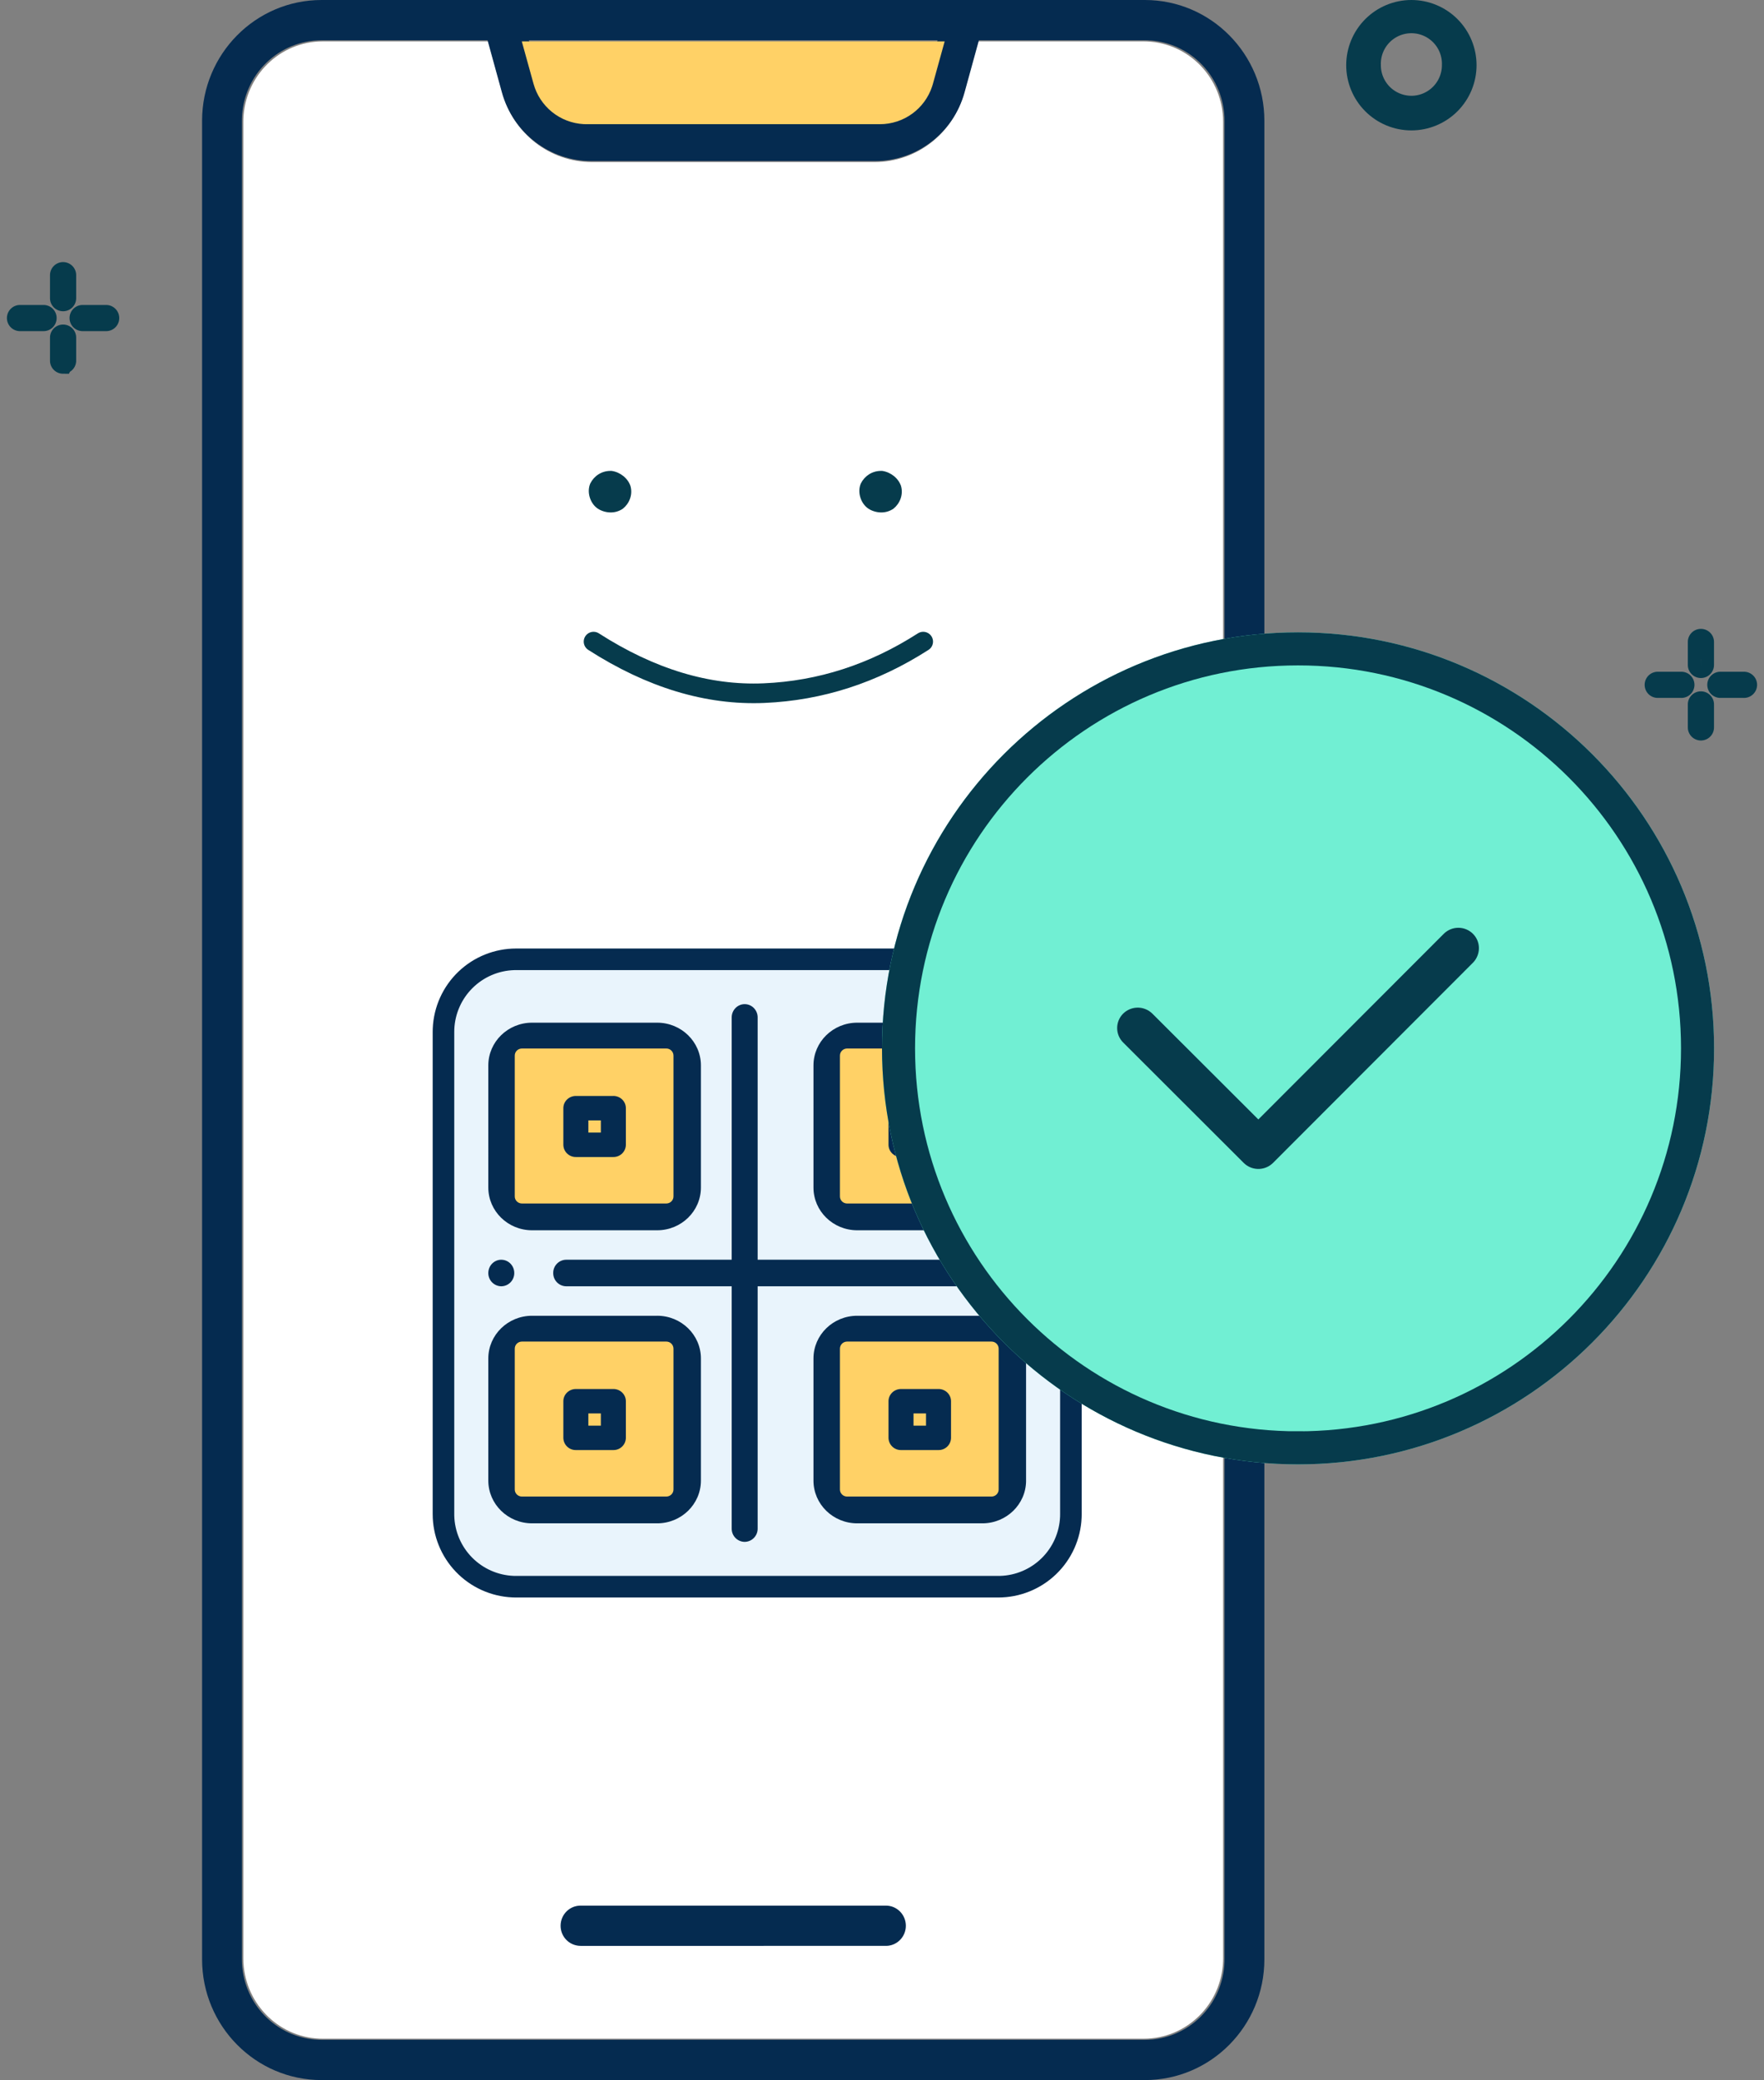 <svg width="106" height="125" viewBox="0 0 106 125" xmlns="http://www.w3.org/2000/svg">
    <rect x="0" y="0" width="106" height="125" fill="#808080" stroke="none"/>
    <defs>
        <clipPath id="olkyxxc4ra">
            <path d="M360 0v640H0V0h360z"/>
        </clipPath>
        <clipPath id="f3yk5h46lb">
            <path d="m14.718 0 .857 3.12c.67 2.44 2.864 4.13 5.366 4.13h16.994c2.502 0 4.696-1.69 5.366-4.13L44.157 0h9.945l.18.003c2.553.096 4.594 2.222 4.594 4.83v110.359l-.003.18c-.094 2.586-2.194 4.653-4.77 4.653H4.772l-.178-.003C2.04 119.926 0 117.8 0 115.192V4.833l.003-.18C.097 2.066 2.197 0 4.773 0h9.945z"/>
        </clipPath>
        <clipPath id="jlfeelcbmc">
            <path d="M56.653 0c3.966 0 7.181 3.25 7.181 7.258v110.484c0 4.008-3.215 7.258-7.181 7.258H7.18C3.215 125 0 121.75 0 117.742V7.258C0 3.25 3.215 0 7.181 0h49.472zM17.155 2.42H7.18c-2.584 0-4.69 2.068-4.784 4.657l-.003.181v110.484c0 2.612 2.047 4.74 4.608 4.835l.18.004h49.47c2.585 0 4.69-2.07 4.785-4.658l.003-.181V7.258c0-2.612-2.047-4.74-4.608-4.835l-.18-.004H46.68l-.859 3.124c-.671 2.443-2.873 4.134-5.382 4.134H23.396c-2.51 0-4.71-1.69-5.382-4.134l-.86-3.124zm23.938 112.096c.661 0 1.197.542 1.197 1.21 0 .629-.475 1.145-1.082 1.204l-.115.005H22.741a1.203 1.203 0 0 1-1.197-1.21c0-.628.475-1.145 1.082-1.203l.115-.006h18.352zM44.194 2.42H19.639l.681 2.477a3.2 3.2 0 0 0 2.911 2.358l.165.004h17.042a3.195 3.195 0 0 0 3.028-2.203l.048-.16.68-2.476z"/>
        </clipPath>
        <clipPath id="0jgnfdeafd">
            <path d="m25.41 0-.704 2.546-.05.164a3.304 3.304 0 0 1-3.133 2.265H3.887l-.17-.004A3.306 3.306 0 0 1 .705 2.546L0 0h25.41z"/>
        </clipPath>
        <clipPath id="bb3w1ty1ge">
            <path d="M1.372 0c.529.076.981.454 1.132.908.151.53-.075 1.059-.453 1.361a1.273 1.273 0 0 1-.754.227c-.227 0-.529-.076-.755-.227-.453-.302-.68-.983-.453-1.513C.315.303.769 0 1.297 0h.075zM17.63 0c.529.076.981.454 1.132.908.151.53-.075 1.059-.452 1.361a1.273 1.273 0 0 1-.755.227c-.227 0-.529-.076-.755-.227-.453-.302-.68-.983-.453-1.513.226-.453.68-.756 1.208-.756h.075z"/>
        </clipPath>
        <clipPath id="qg5pdu272f">
            <path d="M3.916 0a3.917 3.917 0 0 1 3.916 3.919 3.92 3.92 0 0 1-3.916 3.918A3.917 3.917 0 0 1 0 3.92 3.917 3.917 0 0 1 3.916 0z"/>
        </clipPath>
        <clipPath id="4a2q7f1jig">
            <path d="m33.02 0 .162.003a3.752 3.752 0 0 1 3.59 3.75v29.266l-.004.163a3.752 3.752 0 0 1-3.749 3.59H3.752l-.163-.004A3.752 3.752 0 0 1 0 33.019V3.752l.003-.163A3.752 3.752 0 0 1 3.753 0h29.266z"/>
        </clipPath>
        <clipPath id="efvmvidlah">
            <path d="M9.825 17.798c.258 0 .467.204.467.457V27.4c0 .252-.209.457-.467.457H.468A.463.463 0 0 1 0 27.4v-9.145c0-.253.21-.457.468-.457h9.357zm19.793 0c.258 0 .468.204.468.457V27.4c0 .252-.21.457-.468.457H20.26a.463.463 0 0 1-.468-.457v-9.145c0-.253.21-.457.468-.457h9.357zM9.825 0c.258 0 .467.205.467.457v9.145c0 .253-.209.458-.467.458H.468A.463.463 0 0 1 0 9.602V.457C0 .205.21 0 .468 0h9.357zm19.793 0c.258 0 .468.205.468.457v9.145c0 .253-.21.458-.468.458H20.26a.463.463 0 0 1-.468-.458V.457c0-.252.21-.457.468-.457h9.357z"/>
        </clipPath>
        <clipPath id="9aszu9j82i">
            <path d="M10.145 17.611c1.453 0 2.63 1.15 2.63 2.568v7.338c0 1.419-1.177 2.569-2.63 2.569H2.63c-1.452 0-2.63-1.15-2.63-2.569V20.18c0-1.418 1.178-2.568 2.63-2.568h7.515zm19.54 0c1.452 0 2.63 1.15 2.63 2.568v7.338c0 1.419-1.178 2.569-2.63 2.569h-7.516c-1.453 0-2.63-1.15-2.63-2.569V20.18c0-1.418 1.177-2.568 2.63-2.568h7.515zm-18.99 1.552H2.022c-.24 0-.433.19-.433.424v8.467c0 .233.194.423.433.423h8.671c.24 0 .434-.19.434-.423v-8.467a.429.429 0 0 0-.434-.424zm19.538 0h-8.67c-.24 0-.434.19-.434.424v8.467c0 .233.194.423.433.423h8.671c.24 0 .434-.19.434-.423v-8.467a.429.429 0 0 0-.434-.424zm-22.718 2.85c.415 0 .751.33.751.735v2.201a.743.743 0 0 1-.751.734H5.26a.743.743 0 0 1-.751-.734v-2.201c0-.406.336-.734.751-.734h2.255zm19.539 0c.415 0 .751.33.751.735v2.201a.743.743 0 0 1-.751.734h-2.255a.743.743 0 0 1-.751-.734v-2.201c0-.406.336-.734.751-.734h2.255zm-20.29 1.469h-.752v.733h.751v-.733zm19.538 0h-.751v.733h.751v-.733zM10.145 0c1.453 0 2.63 1.15 2.63 2.568v7.338c0 1.419-1.177 2.569-2.63 2.569H2.63c-1.452 0-2.63-1.15-2.63-2.569V2.568C0 1.15 1.178 0 2.63 0h7.515zm19.54 0c1.452 0 2.63 1.15 2.63 2.568v7.338c0 1.419-1.178 2.569-2.63 2.569h-7.516c-1.453 0-2.63-1.15-2.63-2.569V2.568C19.539 1.15 20.716 0 22.169 0h7.515zm-18.99 1.552H2.022c-.24 0-.433.19-.433.424v8.467c0 .233.194.423.433.423h8.671c.24 0 .434-.19.434-.423V1.976a.429.429 0 0 0-.434-.424zm19.538 0h-8.67c-.24 0-.434.19-.434.424v8.467c0 .233.194.423.433.423h8.671c.24 0 .434-.19.434-.423V1.976a.429.429 0 0 0-.434-.424zM7.515 4.402c.415 0 .751.33.751.735v2.201a.743.743 0 0 1-.751.734H5.26a.743.743 0 0 1-.751-.734V5.137c0-.406.336-.734.751-.734h2.255zm19.539 0c.415 0 .751.33.751.735v2.201a.743.743 0 0 1-.751.734h-2.255a.743.743 0 0 1-.751-.734V5.137c0-.406.336-.734.751-.734h2.255zM6.764 5.87h-.752v.734h.751V5.87zm19.538 0h-.751v.734h.751V5.87z"/>
        </clipPath>
        <clipPath id="o4kwxvsc2j">
            <path d="M15.405 0c.411 0 .748.325.778.738l.002.06v14.561H30.42c.43 0 .78.357.78.798a.79.79 0 0 1-.722.796l-.058.002H16.185v14.561a.79.79 0 0 1-.78.798.788.788 0 0 1-.778-.738l-.002-.06V16.955H4.68a.79.79 0 0 1-.78-.798.79.79 0 0 1 .722-.796l.058-.002h9.945V.798c0-.44.35-.798.78-.798zM.78 15.36c.43 0 .78.356.78.797a.79.79 0 0 1-.78.798.79.79 0 0 1-.78-.798c0-.44.35-.798.78-.798z"/>
        </clipPath>
        <clipPath id="h0sbn2kt4k">
            <path d="m34.016 0 .189.005A5.012 5.012 0 0 1 39 5.012v29.004l-.005.189A5.012 5.012 0 0 1 33.988 39H4.984l-.189-.005A5.012 5.012 0 0 1 0 33.988V4.984l.005-.189A5.012 5.012 0 0 1 5.012 0h29.004zm-.028 1.297H5.012l-.107.001A3.715 3.715 0 0 0 1.3 4.85l-.003.162v28.976l.001.107A3.715 3.715 0 0 0 4.85 37.7l.162.003h28.976l.107-.001A3.715 3.715 0 0 0 37.7 34.15l.003-.162V5.012l-.001-.107A3.715 3.715 0 0 0 34.15 1.3l-.162-.003z"/>
        </clipPath>
        <clipPath id="nlylwk4sxl">
            <path d="M25 0c13.807 0 25 11.193 25 25S38.807 50 25 50 0 38.807 0 25 11.193 0 25 0z"/>
        </clipPath>
        <clipPath id="kug1076qem">
            <path d="M21.383.364c.438.44.479 1.132.084 1.639l-.085.095L9.364 14.132a1.249 1.249 0 0 1-1.66.086l-.095-.085L.361 6.894a1.226 1.226 0 0 1-.003-1.733 1.249 1.249 0 0 1 1.661-.088l.096.085 6.37 6.36L19.626.363a1.243 1.243 0 0 1 1.757.001z"/>
        </clipPath>
    </defs>
    <g clip-path="url(#olkyxxc4ra)" transform="translate(-127 -62)">
        <g clip-path="url(#f3yk5h46lb)" transform="translate(141.622 64.488)">
            <path fill="#FFF" d="M0 0h58.876v120.025H0V0z"/>
        </g>
        <g clip-path="url(#jlfeelcbmc)" transform="translate(139.143 62)">
            <path fill="#052B50" d="M0 0h63.834v125H0V0z"/>
        </g>
        <g clip-path="url(#0jgnfdeafd)" transform="translate(158.355 64.488)">
            <path fill="#FFD166" d="M0 0h25.41v4.975H0V0z"/>
        </g>
        <g clip-path="url(#bb3w1ty1ge)" transform="translate(162.381 90.298)">
            <path fill="#063B4C" d="M0 0h18.809v2.496H0V0z"/>
        </g>
        <path d="M130.79 80.135a.217.217 0 0 1-.216-.217v-1.381a.217.217 0 0 1 .434 0v1.381c0 .12-.097.217-.217.217zM130.79 83.89a.217.217 0 0 1-.216-.217V82.29a.217.217 0 0 1 .434 0v1.382c0 .12-.097.216-.217.216zM133.364 81.33h-1.384a.217.217 0 1 1 0-.433h1.384a.217.217 0 1 1 0 .433zM129.602 81.33h-1.385a.217.217 0 1 1 0-.433h1.385a.217.217 0 1 1 0 .433z" stroke="#063B4C" stroke-width="1.139" fill="none" stroke-miterlimit="10"/>
        <g>
            <g clip-path="url(#qg5pdu272f)" transform="translate(207.895 62)">
                <path d="M3.916 7.837A3.917 3.917 0 0 1 0 3.92a3.917 3.917 0 1 1 7.832 0 3.92 3.92 0 0 1-3.916 3.918z" stroke="#063B4C" stroke-width="4.164" fill="none" stroke-miterlimit="5"/>
            </g>
        </g>
        <g>
            <path d="M229.21 102.176a.217.217 0 0 1-.218-.217v-1.381a.217.217 0 0 1 .434 0v1.381c0 .12-.097.217-.217.217zM229.21 105.93a.217.217 0 0 1-.218-.216v-1.382a.217.217 0 0 1 .434 0v1.382c0 .12-.097.216-.217.216zM231.783 103.37h-1.384a.217.217 0 1 1 0-.432h1.384a.217.217 0 1 1 0 .433zM228.02 103.37h-1.384a.217.217 0 1 1 0-.432h1.384a.217.217 0 1 1 0 .433z" stroke="#063B4C" stroke-width="1.139" fill="none" stroke-miterlimit="10"/>
        </g>
        <g>
            <path d="M162.667 100.557c3.442 2.209 6.857 3.24 10.244 3.096 3.387-.144 6.575-1.176 9.565-3.096" stroke="#063B4C" stroke-width="1.18" fill="none" stroke-linecap="round" stroke-miterlimit="10"/>
        </g>
        <g>
            <g clip-path="url(#4a2q7f1jig)" transform="translate(154.114 120.114)">
                <path fill="#E9F4FC" d="M0 0h36.771v36.771H0V0z"/>
            </g>
            <g clip-path="url(#efvmvidlah)" transform="translate(157.457 124.571)">
                <path fill="#FFD166" d="M0 0h30.086v27.857H0V0z"/>
            </g>
            <g clip-path="url(#9aszu9j82i)" transform="translate(156.343 123.457)">
                <path fill="#052B50" d="M0 0h32.314v30.086H0V0z"/>
            </g>
            <g clip-path="url(#o4kwxvsc2j)" transform="translate(156.343 122.343)">
                <path fill="#052B50" d="M0 0h31.2v32.314H0V0z"/>
            </g>
            <g clip-path="url(#h0sbn2kt4k)" transform="translate(153 119)">
                <path fill="#052B50" d="M0 0h39v39H0V0z"/>
            </g>
        </g>
        <g>
            <g clip-path="url(#nlylwk4sxl)" transform="translate(180 100)">
                <path fill="#71EFD3" d="M0 0h50v50H0V0z"/>
                <path d="M25 50c13.807 0 25-11.193 25-25S38.807 0 25 0 0 11.193 0 25s11.193 25 25 25z" stroke="#063B4C" stroke-width="3.973" fill="none" stroke-miterlimit="5"/>
            </g>
            <g clip-path="url(#kug1076qem)" transform="translate(194.13 117.754)">
                <path fill="#063B4C" d="M0 0h21.74v14.493H0V0z"/>
            </g>
        </g>
    </g>
</svg>
